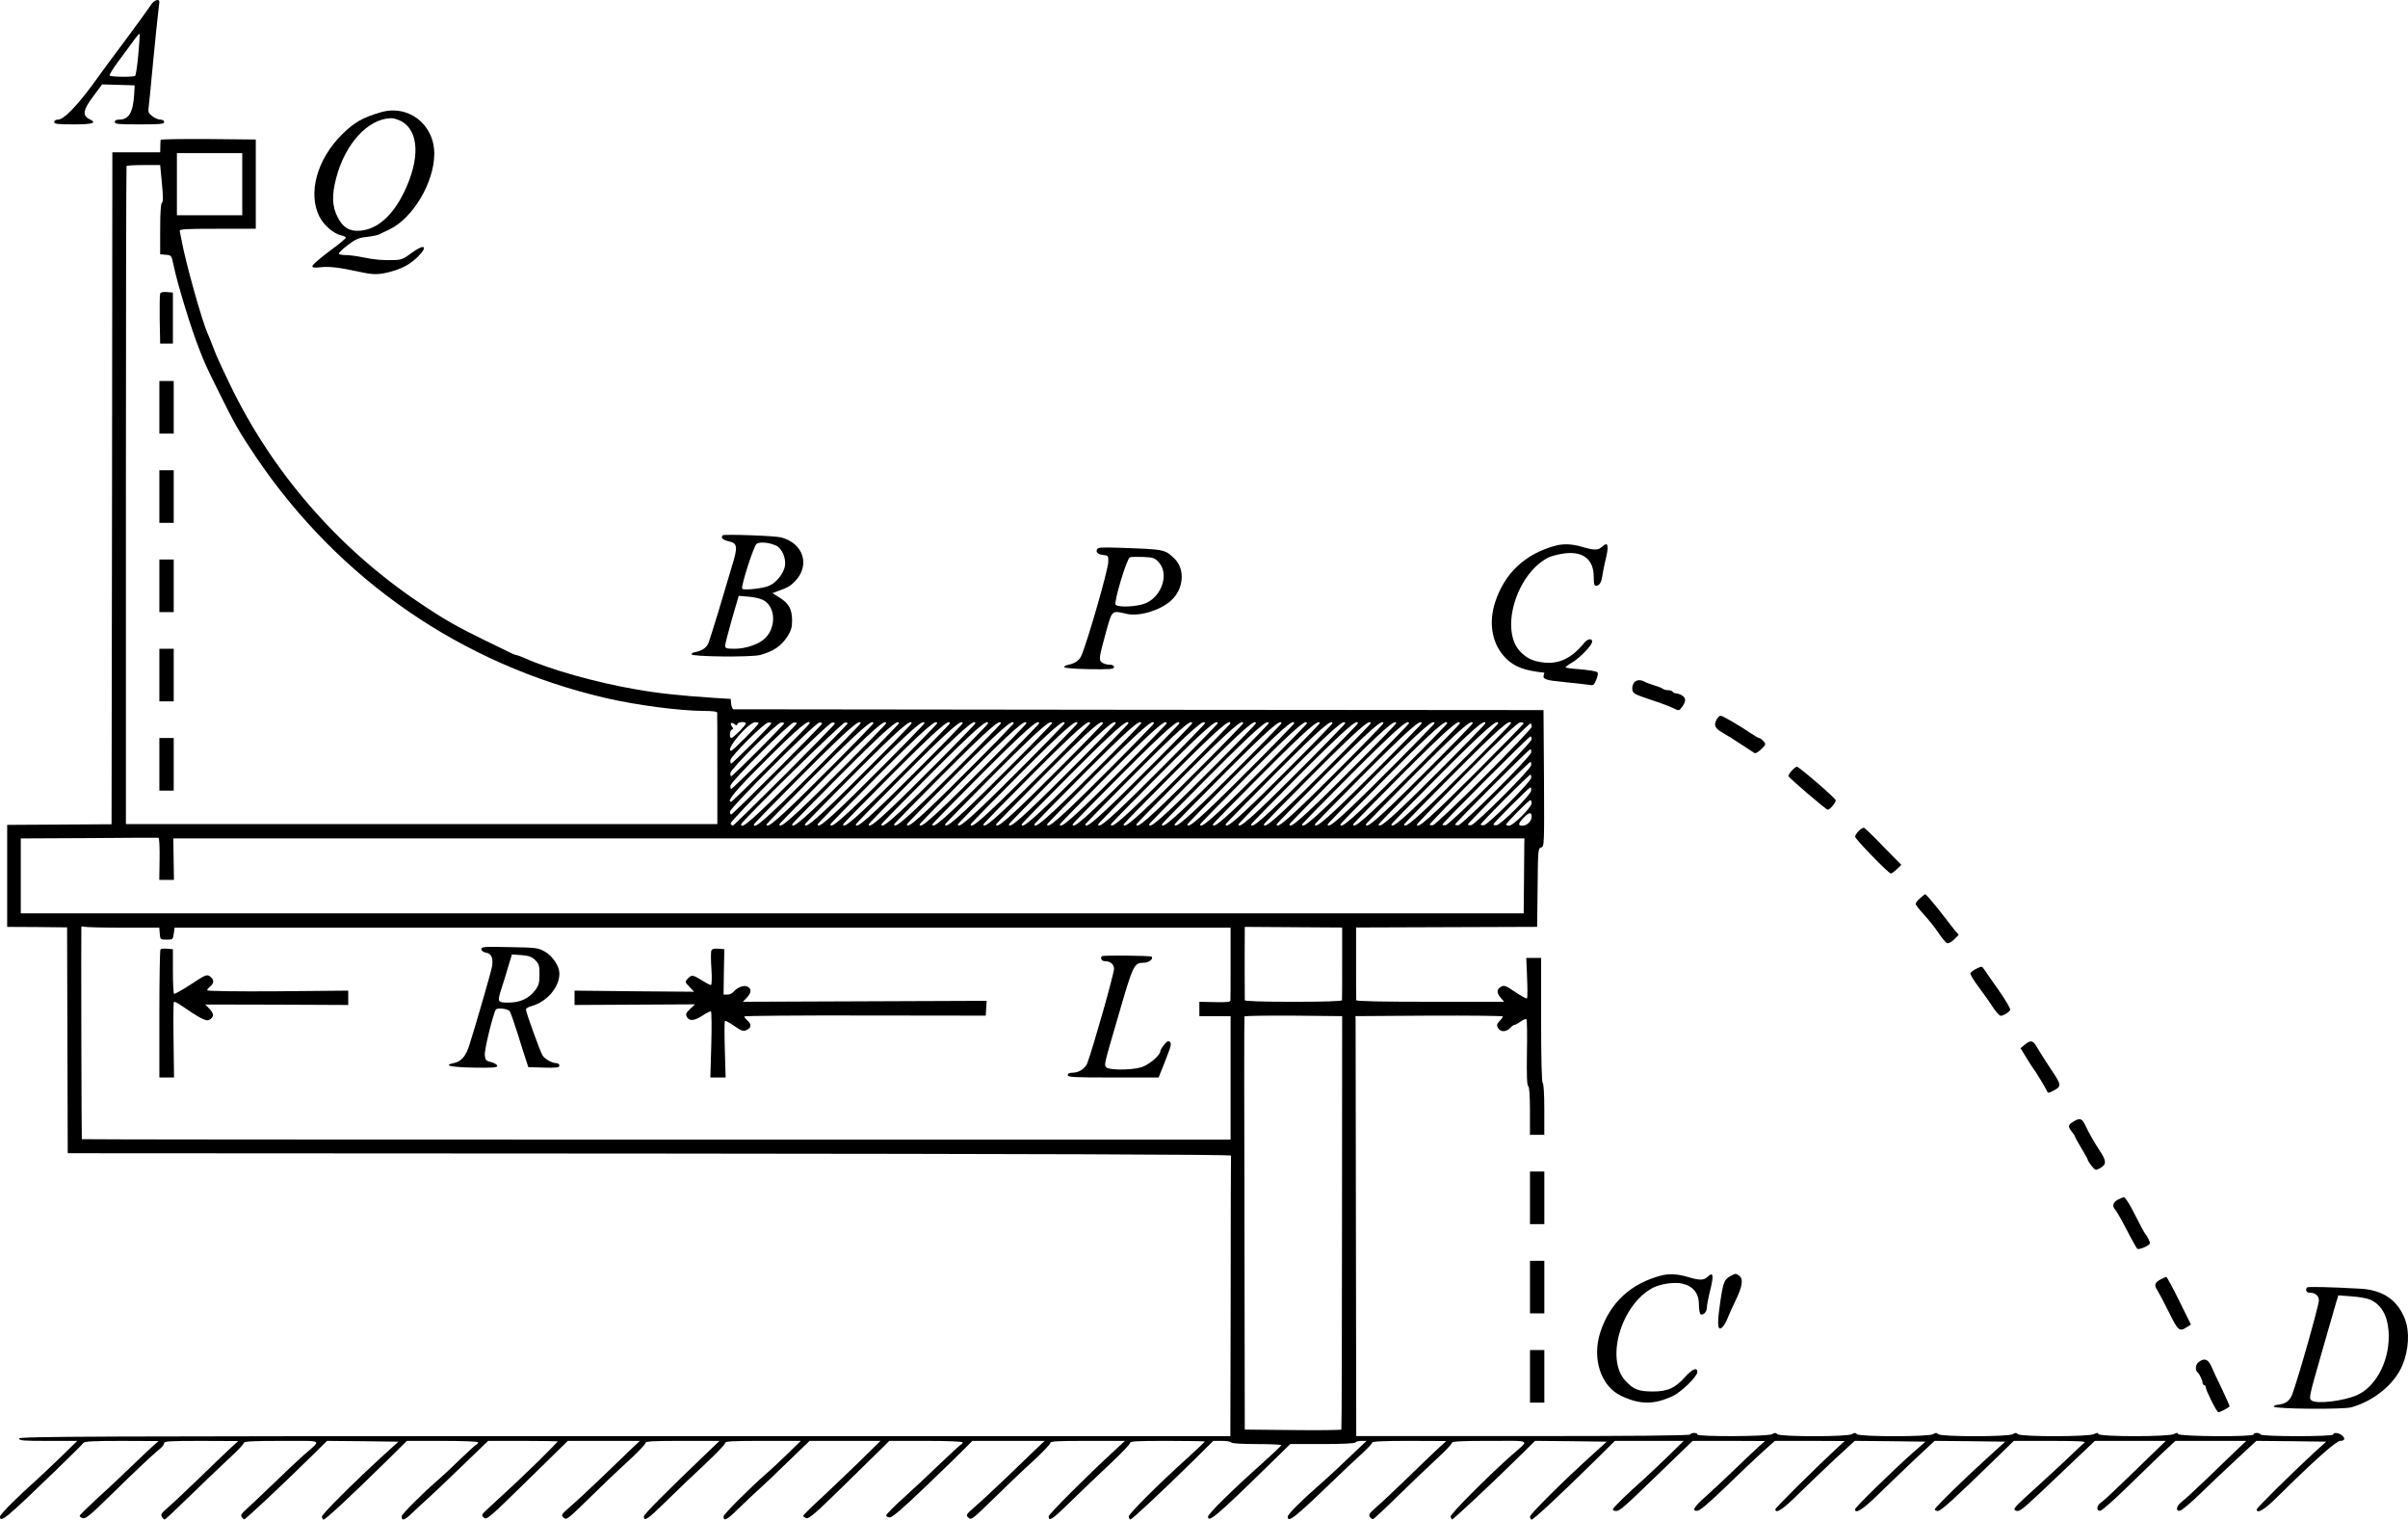 <?xml version="1.0" standalone="no"?>
<!DOCTYPE svg PUBLIC "-//W3C//DTD SVG 20010904//EN"
 "http://www.w3.org/TR/2001/REC-SVG-20010904/DTD/svg10.dtd">
<svg version="1.0" xmlns="http://www.w3.org/2000/svg"
 width="1510.914pt" height="953.488pt" viewBox="0 0 1510.914 953.488"
 preserveAspectRatio="xMidYMid meet">
<g transform="translate(-159,1081.051) scale(0.1,-0.1)"
fill="#000000" stroke="none">
<g>
<path d="M2536 10778 c-11 -17 -78 -110 -150 -207 -73 -97 -168 -225 -211
-286 -101 -138 -185 -225 -220 -225 -16 0 -25 -6 -25 -15 0 -12 20 -15 119
-15 123 0 152 9 104 32 -48 23 -43 58 22 144 l56 75 102 -3 102 -3 -3 -55 c-7
-115 -33 -160 -94 -160 -18 0 -28 -5 -28 -15 0 -13 24 -15 155 -15 131 0 155
2 155 15 0 9 -9 15 -24 15 -13 0 -36 10 -51 22 -25 19 -27 25 -21 67 3 25 15
145 26 266 12 121 25 254 30 295 5 41 9 81 10 88 0 24 -36 11 -54 -20z m-78
-308 c-6 -69 -15 -129 -20 -135 -8 -9 -145 -8 -160 1 -4 3 18 40 49 82 31 42
74 101 96 130 21 30 40 52 43 50 2 -2 -2 -60 -8 -128z"/>
</g>
<g>
<path d="M3975 10105 c-111 -33 -165 -64 -241 -140 -156 -156 -213 -368 -140
-513 28 -56 91 -109 139 -119 15 -3 27 -9 27 -14 0 -5 -47 -44 -105 -86 -57
-43 -105 -84 -105 -92 0 -10 12 -12 53 -7 53 6 119 -2 242 -29 87 -19 119 -19
189 -1 79 21 124 45 173 91 75 73 47 90 -39 25 -42 -32 -62 -40 -98 -41 -76
-3 -132 2 -203 17 -38 8 -86 14 -107 14 -21 0 -41 4 -44 8 -3 4 22 29 55 54
51 38 69 47 121 52 33 4 68 11 77 16 9 4 38 19 65 31 148 72 280 295 281 474
0 187 -164 313 -340 260z m135 -56 c110 -62 116 -238 15 -445 -72 -148 -168
-232 -275 -241 -67 -6 -109 20 -142 86 -34 67 -37 135 -9 243 56 216 199 373
345 377 15 1 45 -9 66 -20z"/>
</g>
<g>
<path d="M2598 9933 c-1 -5 -2 -24 -2 -43 l-1 -35 -150 0 -150 0 -2 -2108 -3
-2108 -327 -2 -328 -2 0 -320 0 -320 188 -1 188 -2 2 -708 2 -709 3650 -2
c2442 -2 3650 -6 3649 -13 -1 -5 -2 -404 -2 -885 l-2 -875 -3800 0 c-3371 0
-3800 -2 -3800 -15 0 -13 27 -15 183 -15 l182 0 -95 -93 c-52 -51 -120 -114
-150 -142 -131 -117 -240 -226 -240 -240 0 -43 39 -11 350 290 91 88 169 165
173 172 6 10 62 13 240 13 l232 -1 -35 -31 c-19 -17 -87 -81 -150 -142 -63
-61 -159 -151 -213 -199 -53 -49 -97 -93 -97 -97 0 -5 9 -12 20 -15 17 -5 48
20 163 133 162 159 281 271 320 302 15 12 27 28 27 36 0 12 38 14 233 14 l232
-1 -45 -41 c-25 -23 -113 -107 -195 -187 -83 -80 -173 -165 -200 -188 -42 -36
-48 -45 -39 -60 6 -10 14 -17 18 -16 4 0 76 68 160 150 83 81 193 186 244 233
50 46 92 90 92 97 0 10 52 13 237 13 270 0 253 11 138 -90 -33 -29 -119 -110
-190 -179 -72 -69 -148 -141 -169 -160 -29 -25 -37 -37 -30 -48 5 -8 13 -15
17 -15 9 0 264 240 426 400 l93 92 224 -2 224 -3 -98 -89 c-178 -163 -382
-366 -382 -381 0 -7 4 -16 9 -19 8 -6 182 156 410 381 l114 113 223 0 c129 0
224 -4 224 -9 0 -5 -4 -11 -10 -13 -5 -2 -51 -44 -102 -93 -51 -50 -113 -108
-138 -129 -101 -87 -230 -217 -230 -230 0 -31 20 -24 67 22 27 26 69 65 93 86
25 22 121 113 214 203 l169 163 219 0 c120 0 218 -2 218 -3 0 -2 -53 -56 -117
-120 -105 -102 -154 -149 -321 -302 -42 -39 -43 -41 -25 -57 17 -15 32 -2 272
233 l254 249 226 0 226 0 -55 -52 c-30 -29 -114 -109 -185 -178 -72 -69 -159
-150 -194 -180 -61 -53 -62 -56 -44 -72 17 -16 24 -11 158 120 77 76 188 182
248 236 59 54 107 105 107 112 0 12 42 14 233 14 l232 0 -65 -62 c-268 -256
-410 -399 -410 -412 0 -35 24 -19 142 97 68 67 179 173 246 235 67 63 122 120
122 128 0 12 41 14 238 14 l237 0 -85 -83 c-47 -45 -105 -100 -130 -121 -101
-88 -270 -256 -270 -270 0 -34 22 -22 97 52 43 42 99 95 123 116 25 22 107 99
182 173 l138 133 222 0 223 0 -125 -123 c-69 -67 -178 -171 -242 -231 -65 -59
-118 -112 -118 -116 0 -5 9 -11 20 -15 16 -5 61 34 227 197 115 112 227 222
250 245 l43 43 230 0 c133 0 230 -4 230 -9 0 -5 -4 -11 -9 -13 -5 -2 -65 -57
-134 -123 -68 -66 -172 -163 -230 -215 -58 -52 -106 -101 -106 -107 -1 -7 9
-13 22 -13 17 0 83 57 233 201 115 110 226 218 247 240 l38 39 227 0 227 0
-55 -52 c-30 -29 -114 -109 -185 -178 -72 -69 -159 -150 -194 -180 -61 -53
-62 -56 -44 -72 17 -16 24 -11 158 120 77 76 188 182 248 236 59 54 107 105
107 112 0 12 42 14 235 14 l234 0 -67 -62 c-172 -158 -412 -398 -412 -412 0
-35 24 -19 142 97 69 67 179 173 246 235 67 63 122 120 122 128 0 12 39 14
235 14 129 0 235 -2 235 -4 0 -2 -46 -46 -102 -97 -194 -175 -379 -360 -376
-375 2 -8 7 -16 11 -17 8 -2 203 180 396 370 l124 123 53 0 c29 0 56 -4 59
-10 4 -6 68 -10 161 -10 85 0 154 -3 153 -7 0 -5 -53 -55 -117 -112 -184 -164
-342 -319 -342 -336 0 -42 56 5 380 322 l136 133 201 0 c124 0 204 4 208 10 3
6 21 10 38 10 l32 0 -55 -52 c-30 -28 -89 -84 -130 -123 -41 -38 -95 -88 -120
-109 -101 -88 -190 -177 -190 -191 0 -42 43 -8 275 215 72 69 158 151 193 182
34 31 62 62 62 67 0 8 76 11 233 11 l232 -1 -45 -41 c-25 -23 -113 -107 -195
-187 -83 -80 -173 -165 -200 -188 -41 -35 -48 -46 -40 -59 6 -9 15 -16 20 -15
6 1 78 68 160 149 83 81 192 185 243 232 50 46 92 90 92 97 0 10 52 13 237 13
270 0 253 11 138 -90 -152 -135 -386 -370 -383 -385 2 -9 6 -17 9 -18 7 -2
263 238 428 401 l93 92 225 -2 225 -3 -98 -89 c-168 -151 -384 -366 -384 -381
0 -7 4 -16 9 -19 8 -6 182 156 410 381 l114 113 216 0 216 0 -95 -93 c-52 -51
-120 -114 -150 -142 -115 -102 -200 -186 -200 -195 0 -6 9 -10 21 -10 23 0 47
21 302 268 l178 172 227 0 227 -1 -35 -31 c-19 -17 -87 -81 -150 -142 -63 -61
-148 -140 -187 -175 -76 -66 -91 -95 -49 -89 15 2 82 60 178 153 85 83 188
180 230 218 l75 67 219 0 219 -1 -45 -41 c-138 -128 -390 -378 -390 -387 0
-32 49 0 146 97 60 59 164 158 230 220 l122 112 222 -2 222 -3 -79 -69 c-122
-108 -363 -343 -363 -355 0 -32 48 -2 134 82 51 50 155 149 229 220 l136 127
221 -2 222 -3 -98 -89 c-151 -136 -344 -325 -344 -336 0 -5 9 -10 19 -10 20 0
103 76 351 317 l126 123 229 0 c205 -1 228 -2 211 -15 -11 -8 -56 -50 -100
-93 -45 -42 -128 -120 -186 -172 -137 -124 -150 -137 -150 -150 0 -5 9 -10 20
-10 21 0 49 25 314 278 l171 162 222 0 223 0 -123 -119 c-208 -202 -261 -252
-284 -268 -29 -19 -31 -56 -3 -51 10 2 81 64 157 138 76 74 177 172 225 218
l88 82 222 0 223 0 -55 -52 c-30 -29 -114 -109 -186 -179 -72 -69 -145 -137
-163 -150 -35 -26 -43 -62 -12 -57 11 2 69 50 128 108 60 58 163 156 230 218
l121 112 219 -2 219 -3 -76 -69 c-138 -127 -360 -346 -360 -356 0 -30 49 -2
124 73 239 236 375 357 400 357 30 0 34 17 9 36 -21 16 -53 18 -53 4 0 -14
-447 -14 -455 0 -8 13 -45 13 -45 0 0 -16 -467 -13 -473 3 -3 9 -9 9 -26 0
-30 -18 -467 -18 -474 0 -3 9 -9 9 -26 0 -29 -18 -462 -18 -479 -1 -10 10 -17
10 -32 0 -28 -17 -451 -17 -468 0 -10 10 -17 10 -32 0 -28 -17 -461 -17 -478
0 -10 10 -17 10 -32 0 -28 -17 -451 -17 -468 0 -10 10 -17 10 -32 0 -25 -15
-470 -17 -470 -2 0 13 -37 13 -45 0 -4 -7 -365 -10 -1051 -10 l-1044 0 -2
1295 c-1 712 -2 1305 -2 1318 l-1 22 463 3 c254 1 462 -1 462 -5 0 -4 -9 -17
-21 -29 -17 -18 -19 -26 -10 -43 15 -27 52 -27 76 -1 10 11 22 20 28 20 5 0
22 9 39 21 16 12 32 18 36 14 4 -4 5 -98 3 -210 -2 -141 0 -205 8 -209 7 -5
11 -58 11 -157 l0 -149 45 0 45 0 0 159 c0 96 -4 162 -10 166 -6 4 -10 147
-10 396 l0 389 -46 0 -47 0 5 -125 c3 -69 3 -127 -1 -129 -4 -3 -37 16 -73 40
-55 38 -70 44 -86 35 -31 -16 -33 -38 -8 -68 l24 -28 -464 0 c-302 0 -464 3
-464 10 -1 6 -1 110 -1 233 l0 223 568 2 568 2 3 246 c2 237 3 247 22 252 20
5 20 13 18 434 l-3 428 -2535 2 c-1394 2 -2540 3 -2547 3 -6 0 -13 15 -15 33
l-3 32 -110 7 c-210 14 -351 29 -490 54 -248 43 -535 124 -692 195 -24 10 -47
19 -51 19 -10 0 -8 -1 -192 89 -188 92 -264 135 -425 244 -506 341 -918 817
-1181 1363 -42 87 -80 169 -85 182 -5 12 -13 32 -18 45 -14 38 -28 71 -39 97
-37 84 -139 451 -162 580 -5 25 -10 52 -12 60 -3 13 29 15 237 15 l240 0 0
280 0 280 -297 3 c-164 1 -299 -1 -300 -5z m512 -278 l0 -195 -205 0 -205 0 0
195 0 195 205 0 205 0 0 -195z m-504 5 c8 -84 8 -117 0 -122 -7 -4 -11 -59
-11 -165 l0 -158 36 -3 c35 -3 35 -4 48 -65 23 -114 111 -401 161 -527 35 -90
48 -118 126 -275 94 -191 129 -252 229 -400 522 -773 1290 -1303 2195 -1514
194 -45 463 -80 613 -81 62 0 87 -4 87 -12 1 -7 1 -167 1 -356 l0 -342 -1856
0 -1855 0 0 2061 c0 1134 2 2064 4 2068 2 3 51 6 107 6 l104 0 11 -115z m3611
-3392 c5 14 53 17 53 3 0 -5 -19 -27 -41 -50 -23 -22 -45 -41 -50 -41 -14 0
-11 48 4 53 9 3 9 7 0 19 -7 8 -10 18 -6 21 3 4 13 1 21 -6 12 -9 16 -9 19 1z
m133 5 c0 -10 -162 -173 -172 -173 -43 0 105 176 150 179 12 0 22 -2 22 -6z
m80 -1 c0 -9 -243 -252 -252 -252 -4 0 -6 9 -5 21 4 27 212 234 237 236 11 1
20 -1 20 -5z m80 0 c0 -9 -323 -332 -332 -332 -4 0 -6 9 -5 21 4 27 292 314
317 316 11 1 20 -1 20 -5z m80 0 c0 -9 -403 -412 -412 -412 -4 0 -6 9 -5 21 4
27 372 394 397 396 11 1 20 -1 20 -5z m80 0 c0 -9 -483 -492 -492 -492 -33 0
22 66 223 266 198 198 269 257 269 226z m78 -2 c-5 -14 -561 -570 -570 -570
-4 0 -8 8 -8 18 0 24 535 557 561 559 11 1 19 -2 17 -7z m80 0 c-5 -15 -631
-640 -640 -640 -5 0 -11 6 -14 13 -6 17 611 632 637 634 11 1 19 -2 17 -7z
m80 0 c-2 -5 -145 -151 -318 -325 -276 -276 -350 -342 -350 -307 0 17 632 638
651 639 11 1 19 -2 17 -7z m82 2 c0 -4 -143 -150 -317 -324 -276 -276 -353
-344 -353 -311 0 5 142 150 315 323 275 275 355 345 355 312z m80 0 c0 -4
-141 -149 -314 -321 -272 -272 -356 -346 -356 -313 0 4 142 149 315 322 276
276 355 345 355 312z m80 0 c0 -4 -141 -149 -314 -321 -272 -272 -356 -346
-356 -313 0 4 142 149 315 322 276 276 355 345 355 312z m80 0 c0 -4 -141
-149 -314 -321 -272 -272 -356 -346 -356 -313 0 4 142 149 315 322 276 276
355 345 355 312z m80 0 c0 -4 -141 -149 -314 -321 -272 -272 -356 -346 -356
-313 0 4 142 149 315 322 276 276 355 345 355 312z m80 0 c0 -4 -141 -149
-314 -321 -272 -272 -356 -346 -356 -313 0 4 142 149 315 322 276 276 355 345
355 312z m80 0 c0 -4 -141 -149 -314 -321 -272 -272 -356 -346 -356 -313 0 4
142 149 315 322 276 276 355 345 355 312z m80 0 c0 -4 -141 -149 -314 -321
-272 -272 -356 -346 -356 -313 0 4 142 149 315 322 276 276 355 345 355 312z
m80 0 c0 -4 -141 -149 -314 -321 -272 -272 -356 -346 -356 -313 0 4 142 149
315 322 276 276 355 345 355 312z m80 0 c0 -4 -141 -149 -314 -321 -272 -272
-356 -346 -356 -313 0 4 142 149 315 322 276 276 355 345 355 312z m80 0 c0
-4 -141 -149 -314 -321 -272 -272 -356 -346 -356 -313 0 4 142 149 315 322
276 276 355 345 355 312z m80 0 c0 -4 -141 -149 -314 -321 -272 -272 -356
-346 -356 -313 0 4 142 149 315 322 276 276 355 345 355 312z m80 0 c0 -4
-141 -149 -314 -321 -272 -272 -356 -346 -356 -313 0 4 142 149 315 322 276
276 355 345 355 312z m80 0 c0 -4 -141 -149 -314 -321 -272 -272 -356 -346
-356 -313 0 4 142 149 315 322 276 276 355 345 355 312z m80 0 c0 -4 -141
-149 -314 -321 -272 -272 -356 -346 -356 -313 0 4 142 149 315 322 276 276
355 345 355 312z m80 0 c0 -4 -141 -149 -314 -321 -272 -272 -356 -346 -356
-313 0 4 142 149 315 322 276 276 355 345 355 312z m80 0 c0 -4 -141 -149
-314 -321 -272 -272 -356 -346 -356 -313 0 4 142 149 315 322 276 276 355 345
355 312z m80 0 c0 -4 -141 -149 -314 -321 -272 -272 -356 -346 -356 -313 0 4
142 149 315 322 276 276 355 345 355 312z m80 0 c0 -4 -141 -149 -314 -321
-272 -272 -356 -346 -356 -313 0 4 142 149 315 322 276 276 355 345 355 312z
m80 0 c0 -4 -141 -149 -314 -321 -272 -272 -356 -346 -356 -313 0 4 142 149
315 322 276 276 355 345 355 312z m80 0 c0 -4 -141 -149 -314 -321 -272 -272
-356 -346 -356 -313 0 4 142 149 315 322 276 276 355 345 355 312z m80 0 c0
-4 -141 -149 -314 -321 -272 -272 -356 -346 -356 -313 0 4 142 149 315 322
276 276 355 345 355 312z m80 0 c0 -4 -141 -149 -314 -321 -272 -272 -356
-346 -356 -313 0 4 142 149 315 322 276 276 355 345 355 312z m80 0 c0 -4
-141 -149 -314 -321 -272 -272 -356 -346 -356 -313 0 4 142 149 315 322 276
276 355 345 355 312z m80 0 c0 -4 -141 -149 -314 -321 -272 -272 -356 -346
-356 -313 0 4 142 149 315 322 276 276 355 345 355 312z m80 0 c0 -4 -141
-149 -314 -321 -272 -272 -356 -346 -356 -313 0 4 142 149 315 322 276 276
355 345 355 312z m80 0 c0 -4 -141 -149 -314 -321 -272 -272 -356 -346 -356
-313 0 4 142 149 315 322 276 276 355 345 355 312z m80 0 c0 -4 -141 -149
-314 -321 -272 -272 -356 -346 -356 -313 0 4 142 149 315 322 276 276 355 345
355 312z m80 0 c0 -4 -141 -149 -314 -321 -272 -272 -356 -346 -356 -313 0 4
142 149 315 322 276 276 355 345 355 312z m80 0 c0 -4 -141 -149 -314 -321
-272 -272 -356 -346 -356 -313 0 4 142 149 315 322 276 276 355 345 355 312z
m80 0 c0 -4 -141 -149 -314 -321 -272 -272 -356 -346 -356 -313 0 4 142 149
315 322 276 276 355 345 355 312z m80 0 c0 -4 -141 -149 -314 -321 -272 -272
-356 -346 -356 -313 0 4 142 149 315 322 276 276 355 345 355 312z m80 0 c0
-4 -141 -149 -314 -321 -272 -272 -356 -346 -356 -313 0 4 142 149 315 322
276 276 355 345 355 312z m80 0 c0 -4 -141 -149 -314 -321 -272 -272 -356
-346 -356 -313 0 4 142 149 315 322 276 276 355 345 355 312z m80 0 c0 -4
-141 -149 -314 -321 -272 -272 -356 -346 -356 -313 0 4 142 149 315 322 276
276 355 345 355 312z m80 0 c0 -4 -141 -149 -314 -321 -272 -272 -356 -346
-356 -313 0 4 142 149 315 322 276 276 355 345 355 312z m80 0 c0 -4 -141
-149 -314 -321 -272 -272 -356 -346 -356 -313 0 4 142 149 315 322 276 276
355 345 355 312z m80 0 c0 -4 -141 -149 -314 -321 -272 -272 -356 -346 -356
-313 0 4 142 149 315 322 276 276 355 345 355 312z m80 0 c0 -4 -141 -149
-314 -321 -272 -272 -356 -346 -356 -313 0 4 142 149 315 322 276 276 355 345
355 312z m80 0 c0 -4 -141 -149 -314 -321 -272 -272 -356 -346 -356 -313 0 4
142 149 315 322 276 276 355 345 355 312z m80 0 c0 -4 -141 -149 -314 -321
-272 -272 -356 -346 -356 -313 0 4 142 149 315 322 276 276 355 345 355 312z
m80 0 c0 -4 -141 -149 -314 -321 -272 -272 -356 -346 -356 -313 0 4 142 149
315 322 276 276 355 345 355 312z m80 0 c0 -4 -141 -149 -314 -321 -272 -272
-356 -346 -356 -313 0 4 142 149 315 322 276 276 355 345 355 312z m80 0 c0
-4 -141 -149 -314 -321 -272 -272 -356 -346 -356 -313 0 4 142 149 315 322
276 276 355 345 355 312z m80 0 c0 -4 -141 -149 -314 -321 -272 -272 -356
-346 -356 -313 0 4 142 149 315 322 276 276 355 345 355 312z m80 0 c0 -4
-141 -149 -314 -321 -272 -272 -356 -346 -356 -313 0 4 142 149 315 322 276
276 355 345 355 312z m80 0 c0 -4 -141 -149 -314 -321 -272 -272 -356 -346
-356 -313 0 4 142 149 315 322 276 276 355 345 355 312z m80 0 c0 -4 -141
-149 -314 -321 -272 -272 -356 -346 -356 -313 0 4 142 149 315 322 276 276
355 345 355 312z m80 0 c0 -4 -141 -149 -314 -321 -272 -272 -356 -346 -356
-313 0 4 142 149 315 322 276 276 355 345 355 312z m80 0 c0 -4 -141 -149
-314 -321 -272 -272 -356 -346 -356 -313 0 4 142 149 315 322 276 276 355 345
355 312z m80 0 c0 -4 -141 -149 -314 -321 -272 -272 -356 -346 -356 -313 0 4
142 149 315 322 276 276 355 345 355 312z m80 0 c0 -4 -141 -149 -314 -321
-272 -272 -356 -346 -356 -313 0 4 143 150 317 324 276 277 353 344 353 310z
m80 0 c0 -4 -142 -149 -315 -322 -272 -271 -355 -345 -355 -313 0 4 141 150
313 324 211 214 319 316 335 317 12 1 22 -2 22 -6z m50 -21 c0 -23 -593 -614
-620 -618 -11 -1 -20 0 -20 4 0 12 624 639 633 635 4 -2 7 -11 7 -21z m0 -79
c0 -23 -512 -535 -540 -539 -11 -1 -20 0 -20 4 0 10 543 553 552 553 5 0 8 -8
8 -18z m-3 -83 c-4 -27 -432 -454 -457 -456 -11 -1 -20 1 -20 5 0 9 463 472
472 472 4 0 6 -9 5 -21z m0 -80 c-4 -27 -352 -374 -377 -376 -11 -1 -20 1 -20
5 0 9 383 392 392 392 4 0 6 -9 5 -21z m0 -79 c-2 -25 -269 -293 -296 -297
-12 -1 -21 0 -21 4 0 10 302 313 312 313 4 0 6 -9 5 -20z m0 -80 c-2 -26 -191
-215 -217 -217 -11 -1 -20 1 -20 5 0 9 223 232 232 232 4 0 6 -9 5 -20z m3
-79 c0 -25 -116 -141 -141 -141 -10 0 -19 3 -19 7 0 10 142 153 152 153 5 0 8
-9 8 -19z m0 -83 c0 -29 -28 -58 -57 -58 -30 0 -29 12 5 48 33 36 52 40 52 10z
m-8609 -266 l-2 -132 46 0 46 0 -2 130 -2 130 4239 0 4239 0 -1 -25 c0 -14 -1
-119 -2 -235 l-2 -210 -4715 0 -4715 0 0 235 0 235 428 2 c235 2 431 3 436 2
5 0 8 -58 7 -132z m-231 -432 l229 0 3 -37 c3 -37 4 -38 43 -38 39 0 40 1 45
38 l5 37 3313 0 3313 0 0 -222 c0 -123 0 -229 -1 -235 0 -9 -26 -12 -97 -10
l-98 2 0 -45 0 -45 98 0 98 0 0 -388 0 -387 -3602 0 c-1982 0 -3604 1 -3606 3
-2 2 -5 1249 -3 1331 0 4 7 5 16 2 9 -3 118 -6 244 -6z m7651 -222 c0 -123 0
-227 -1 -233 0 -6 -109 -10 -305 -10 -196 0 -305 4 -305 10 -1 10 -1 460 0
460 0 0 137 -1 305 -2 l306 -2 0 -223z m-1 -1627 c0 -711 -2 -1296 -4 -1300
-2 -3 -139 -5 -305 -3 l-301 3 -2 1292 c-2 711 -2 1295 0 1300 2 4 140 6 308
5 l305 -3 -1 -1294z"/>
<g>
<path d="M2595 8968 c-3 -8 -4 -81 -3 -163 l3 -150 40 0 40 0 0 160 0 160 -38
3 c-24 2 -39 -1 -42 -10z"/>
</g>
<g>
<path d="M2590 8255 l0 -165 45 0 45 0 0 165 0 165 -45 0 -45 0 0 -165z"/>
</g>
<g>
<path d="M2590 7695 l0 -165 45 0 45 0 0 165 0 165 -45 0 -45 0 0 -165z"/>
</g>
<g>
<path d="M2590 7135 l0 -165 45 0 45 0 0 165 0 165 -45 0 -45 0 0 -165z"/>
</g>
<g>
<path d="M2590 6575 l0 -165 45 0 45 0 0 165 0 165 -45 0 -45 0 0 -165z"/>
</g>
<g>
<path d="M2590 6015 l0 -165 45 0 45 0 0 165 0 165 -45 0 -45 0 0 -165z"/>
</g>
<g>
<path d="M4610 4856 c0 -10 11 -19 30 -23 34 -6 46 -34 37 -88 -5 -30 -105
-377 -144 -498 -20 -63 -50 -97 -93 -106 -73 -15 -26 -26 120 -29 121 -2 150
0 150 11 0 7 -17 18 -37 23 -34 8 -38 13 -41 44 -4 33 53 263 69 286 10 13 75
6 87 -10 5 -6 27 -69 50 -141 22 -71 46 -148 54 -170 l13 -40 98 -3 c82 -2 97
0 97 13 0 8 -8 15 -19 15 -26 0 -70 24 -86 47 -14 20 -105 272 -105 290 0 7
17 17 38 22 95 27 172 118 172 204 0 44 -41 107 -88 135 -46 26 -52 27 -224
30 -159 4 -178 2 -178 -12z m338 -69 c24 -24 27 -35 27 -91 0 -53 -5 -69 -28
-100 -40 -51 -93 -76 -167 -76 -70 0 -71 2 -41 96 11 32 29 92 41 133 l22 73
59 -4 c48 -4 65 -10 87 -31z"/>
</g>
<g>
<path d="M2597 4854 c-4 -4 -7 -187 -7 -406 l0 -398 46 0 46 0 -3 234 c-2 129
-1 237 2 240 3 3 21 -5 40 -18 122 -84 162 -105 181 -95 31 17 33 38 3 69
l-27 28 449 -1 448 -2 0 45 0 45 -442 -4 c-252 -2 -443 1 -443 6 0 5 9 17 21
26 24 21 22 44 -6 63 -18 12 -30 6 -118 -52 -55 -36 -102 -62 -105 -59 -4 4
-7 68 -7 143 l0 137 -35 3 c-20 2 -39 0 -43 -4z"/>
</g>
<g>
<path d="M6053 4845 c-3 -9 -3 -61 1 -116 4 -62 2 -99 -4 -99 -5 0 -31 14 -57
30 -56 35 -64 36 -88 10 -18 -20 -18 -21 11 -51 l29 -31 -375 3 -375 4 0 -45
0 -45 378 2 378 2 -31 -29 c-26 -25 -29 -32 -20 -50 15 -28 47 -25 99 9 25 17
48 28 52 25 4 -2 5 -96 2 -209 l-6 -205 48 0 48 0 -5 175 c-3 96 -3 177 1 180
4 2 30 -12 59 -32 46 -32 55 -35 77 -25 30 14 32 36 5 59 -11 10 -20 21 -20
26 0 4 341 7 758 6 l757 -1 3 47 3 46 -765 -3 -765 -3 25 26 c29 31 31 55 4
69 -22 12 -65 -5 -89 -34 -8 -9 -24 -16 -37 -16 l-24 0 2 143 3 142 -38 3
c-27 2 -39 -1 -44 -13z"/>
</g>
<g>
<path d="M8504 4811 c-12 -12 -1 -31 17 -31 36 0 59 -19 59 -48 0 -33 -133
-500 -168 -593 -13 -33 -53 -59 -92 -59 -20 0 -30 -5 -30 -15 0 -13 38 -15
285 -15 l285 0 11 28 c13 32 20 48 49 125 18 46 20 61 11 70 -10 9 -18 5 -37
-18 -13 -16 -24 -35 -24 -41 0 -26 -76 -89 -123 -101 -67 -18 -201 -17 -216 1
-14 16 -14 15 74 316 95 329 100 339 161 340 32 0 63 24 50 38 -8 7 -304 10
-312 3z"/>
</g>
</g>
<g>
<path d="M6125 7452 c-15 -15 -1 -29 38 -38 55 -12 58 -33 18 -161 -16 -54
-53 -176 -81 -272 -29 -95 -58 -188 -65 -206 -13 -30 -42 -49 -88 -57 -10 -2
-18 -7 -18 -13 1 -15 376 -19 431 -4 85 24 131 55 172 118 22 35 28 57 28 98
0 70 -20 107 -77 143 l-46 29 29 11 c69 25 83 33 112 63 98 101 53 240 -88
276 -39 10 -356 21 -365 13z m335 -65 c37 -18 63 -78 55 -128 -8 -47 -55 -106
-100 -124 -39 -17 -161 -30 -168 -18 -9 15 72 267 90 281 20 15 80 9 123 -11z
m-82 -341 c77 -40 85 -165 15 -238 -37 -38 -121 -68 -193 -68 -50 0 -60 3 -60
18 -1 9 19 84 42 166 l43 148 60 -5 c34 -2 75 -12 93 -21z"/>
</g>
<g>
<path d="M11355 7388 c-193 -50 -324 -172 -384 -357 -43 -134 -18 -265 68
-351 53 -53 116 -77 240 -90 2 0 1 -6 -2 -13 -10 -28 11 -35 128 -46 66 -7
135 -14 153 -17 30 -6 33 -3 47 30 9 20 13 41 10 46 -6 9 -51 17 -143 24 -29
2 -55 6 -58 9 -3 2 15 16 39 30 50 29 127 109 127 132 0 22 -27 18 -48 -6 -79
-98 -159 -137 -259 -125 -65 8 -103 26 -144 68 -128 134 -28 480 171 588 14 8
52 19 85 25 130 24 205 -28 205 -143 0 -56 5 -65 30 -52 10 6 20 26 23 52 4
24 11 63 17 88 28 111 22 137 -19 99 -24 -22 -48 -22 -126 1 -57 17 -113 20
-160 8z"/>
</g>
<g>
<path d="M8473 7363 c-8 -19 6 -31 42 -35 28 -3 30 -6 29 -43 -1 -51 -131
-502 -170 -591 -13 -29 -43 -48 -87 -56 -10 -2 -19 -7 -20 -13 -1 -6 57 -11
156 -13 135 -2 157 0 157 13 0 10 -10 15 -28 15 -16 0 -36 6 -47 13 -22 17
-20 29 27 200 37 131 33 128 128 106 75 -18 205 20 274 80 84 72 95 200 24
268 -61 57 -58 57 -356 67 -102 3 -124 2 -129 -11z m389 -82 c63 -71 20 -208
-80 -254 -50 -23 -173 -30 -192 -11 -13 13 70 292 90 298 8 3 46 3 84 2 64 -3
72 -6 98 -35z"/>
</g>
<g>
<path d="M11845 6530 c-9 -10 -15 -30 -13 -45 3 -25 12 -30 113 -64 61 -20
126 -44 145 -54 34 -17 35 -17 52 5 27 36 28 57 5 73 -12 8 -29 15 -39 15 -9
0 -20 5 -23 10 -3 6 -16 10 -29 10 -12 0 -26 4 -31 8 -6 5 -30 15 -55 22 -25
8 -49 17 -55 20 -25 17 -55 17 -70 0z"/>
</g>
<g>
<path d="M12361 6296 c-20 -36 -10 -56 38 -83 24 -13 76 -46 115 -72 39 -26
77 -51 84 -55 7 -4 24 5 43 24 30 30 31 31 14 50 -10 11 -22 20 -27 20 -5 0
-28 13 -51 29 -74 50 -179 111 -191 111 -7 0 -18 -11 -25 -24z"/>
</g>
<g>
<path d="M12831 5974 c-12 -14 -21 -29 -19 -34 5 -12 236 -210 246 -210 14 0
54 48 50 60 -5 16 -230 210 -243 210 -6 0 -21 -12 -34 -26z"/>
</g>
<g>
<path d="M13253 5597 c-13 -13 -23 -29 -23 -36 0 -15 210 -231 224 -231 6 0
22 12 38 27 l28 27 -113 115 c-61 64 -116 117 -122 118 -5 1 -20 -8 -32 -20z"/>
</g>
<g>
<path d="M13638 5175 c-16 -13 -28 -29 -28 -36 0 -6 24 -37 53 -68 29 -32 70
-83 91 -115 21 -32 45 -60 53 -63 9 -3 27 6 44 23 l29 29 -23 27 c-12 15 -38
47 -57 73 -59 77 -124 155 -130 155 -3 0 -17 -12 -32 -25z"/>
</g>
<g>
<path d="M13992 4733 c-19 -9 -36 -22 -39 -29 -2 -6 22 -47 55 -90 32 -44 67
-92 77 -109 10 -16 27 -40 38 -51 17 -20 21 -21 47 -8 15 8 30 20 33 28 3 7
-29 62 -71 122 -43 60 -84 120 -92 132 -15 21 -16 21 -48 5z"/>
</g>
<g>
<path d="M14296 4257 l-28 -23 33 -54 c18 -30 37 -59 41 -65 17 -21 84 -131
91 -148 6 -16 9 -16 35 -3 59 30 59 37 -7 134 -33 50 -71 110 -85 134 -29 51
-42 56 -80 25z"/>
</g>
<g>
<path d="M14598 3772 c-33 -20 -34 -29 -8 -62 11 -14 20 -28 20 -31 0 -4 18
-37 40 -73 22 -36 40 -69 40 -73 0 -5 11 -21 24 -38 23 -28 25 -29 51 -15 45
24 44 46 -6 120 -28 42 -68 113 -86 153 -20 41 -34 45 -75 19z"/>
</g>
<g>
<path d="M11190 3295 l0 -165 45 0 45 0 0 165 0 165 -45 0 -45 0 0 -165z"/>
</g>
<g>
<path d="M14878 3283 c-28 -14 -36 -40 -19 -58 11 -12 43 -68 93 -165 22 -41
43 -79 48 -84 10 -10 80 20 80 35 0 9 -20 49 -30 59 -5 5 -19 31 -87 163 -20
37 -41 67 -47 66 -6 -1 -23 -8 -38 -16z"/>
</g>
<g>
<path d="M11190 2735 l0 -165 45 0 45 0 0 165 0 165 -45 0 -45 0 0 -165z"/>
</g>
<g>
<path d="M12015 2808 c-193 -50 -324 -172 -384 -357 -53 -164 3 -337 130 -398
120 -57 209 -57 328 0 53 26 151 122 151 149 0 32 -31 20 -75 -29 -64 -72
-111 -93 -204 -93 -90 0 -123 13 -174 69 -124 138 -24 476 173 581 47 25 136
38 185 27 69 -16 105 -61 105 -132 0 -29 5 -57 10 -60 17 -10 40 15 40 42 0
13 9 62 21 109 23 94 19 117 -16 84 -25 -24 -50 -24 -130 0 -57 17 -113 20
-160 8z"/>
</g>
<g>
<path d="M12448 2804 c-38 -20 -45 -37 -63 -154 -17 -117 -19 -166 -6 -174 11
-7 35 22 51 64 7 19 31 71 52 115 42 87 47 131 21 151 -22 16 -22 16 -55 -2z"/>
</g>
<g>
<path d="M15147 2783 c-38 -20 -42 -36 -20 -69 10 -16 43 -78 73 -139 58 -117
65 -122 115 -89 l22 14 -74 150 c-41 83 -77 150 -81 149 -4 -1 -20 -8 -35 -16z"/>
</g>
<g>
<path d="M16066 2733 c-13 -14 -5 -33 15 -33 36 0 59 -19 59 -48 0 -33 -133
-501 -168 -592 -14 -37 -42 -58 -82 -62 -19 -2 -34 -7 -33 -13 4 -15 438 -19
488 -4 144 41 272 148 320 266 39 95 45 207 16 284 -46 123 -140 187 -284 194
-194 11 -325 13 -331 8z m394 -76 c69 -30 109 -96 117 -195 14 -173 -72 -349
-198 -405 -84 -37 -252 -57 -284 -34 -19 14 -17 22 59 288 43 151 85 296 93
323 l15 49 81 -6 c45 -3 98 -12 117 -20z"/>
</g>
<g>
<path d="M11190 2175 l0 -165 45 0 45 0 0 165 0 165 -45 0 -45 0 0 -165z"/>
</g>
<g>
<path d="M15385 2264 c-19 -14 -23 -52 -6 -64 11 -9 31 -50 31 -65 0 -8 5 -15
10 -15 6 0 10 -6 10 -13 0 -19 69 -157 79 -157 13 0 71 31 71 38 0 3 -22 51
-48 107 -27 55 -57 119 -67 143 -21 46 -44 54 -80 26z"/>
</g>
</g>
</svg>
